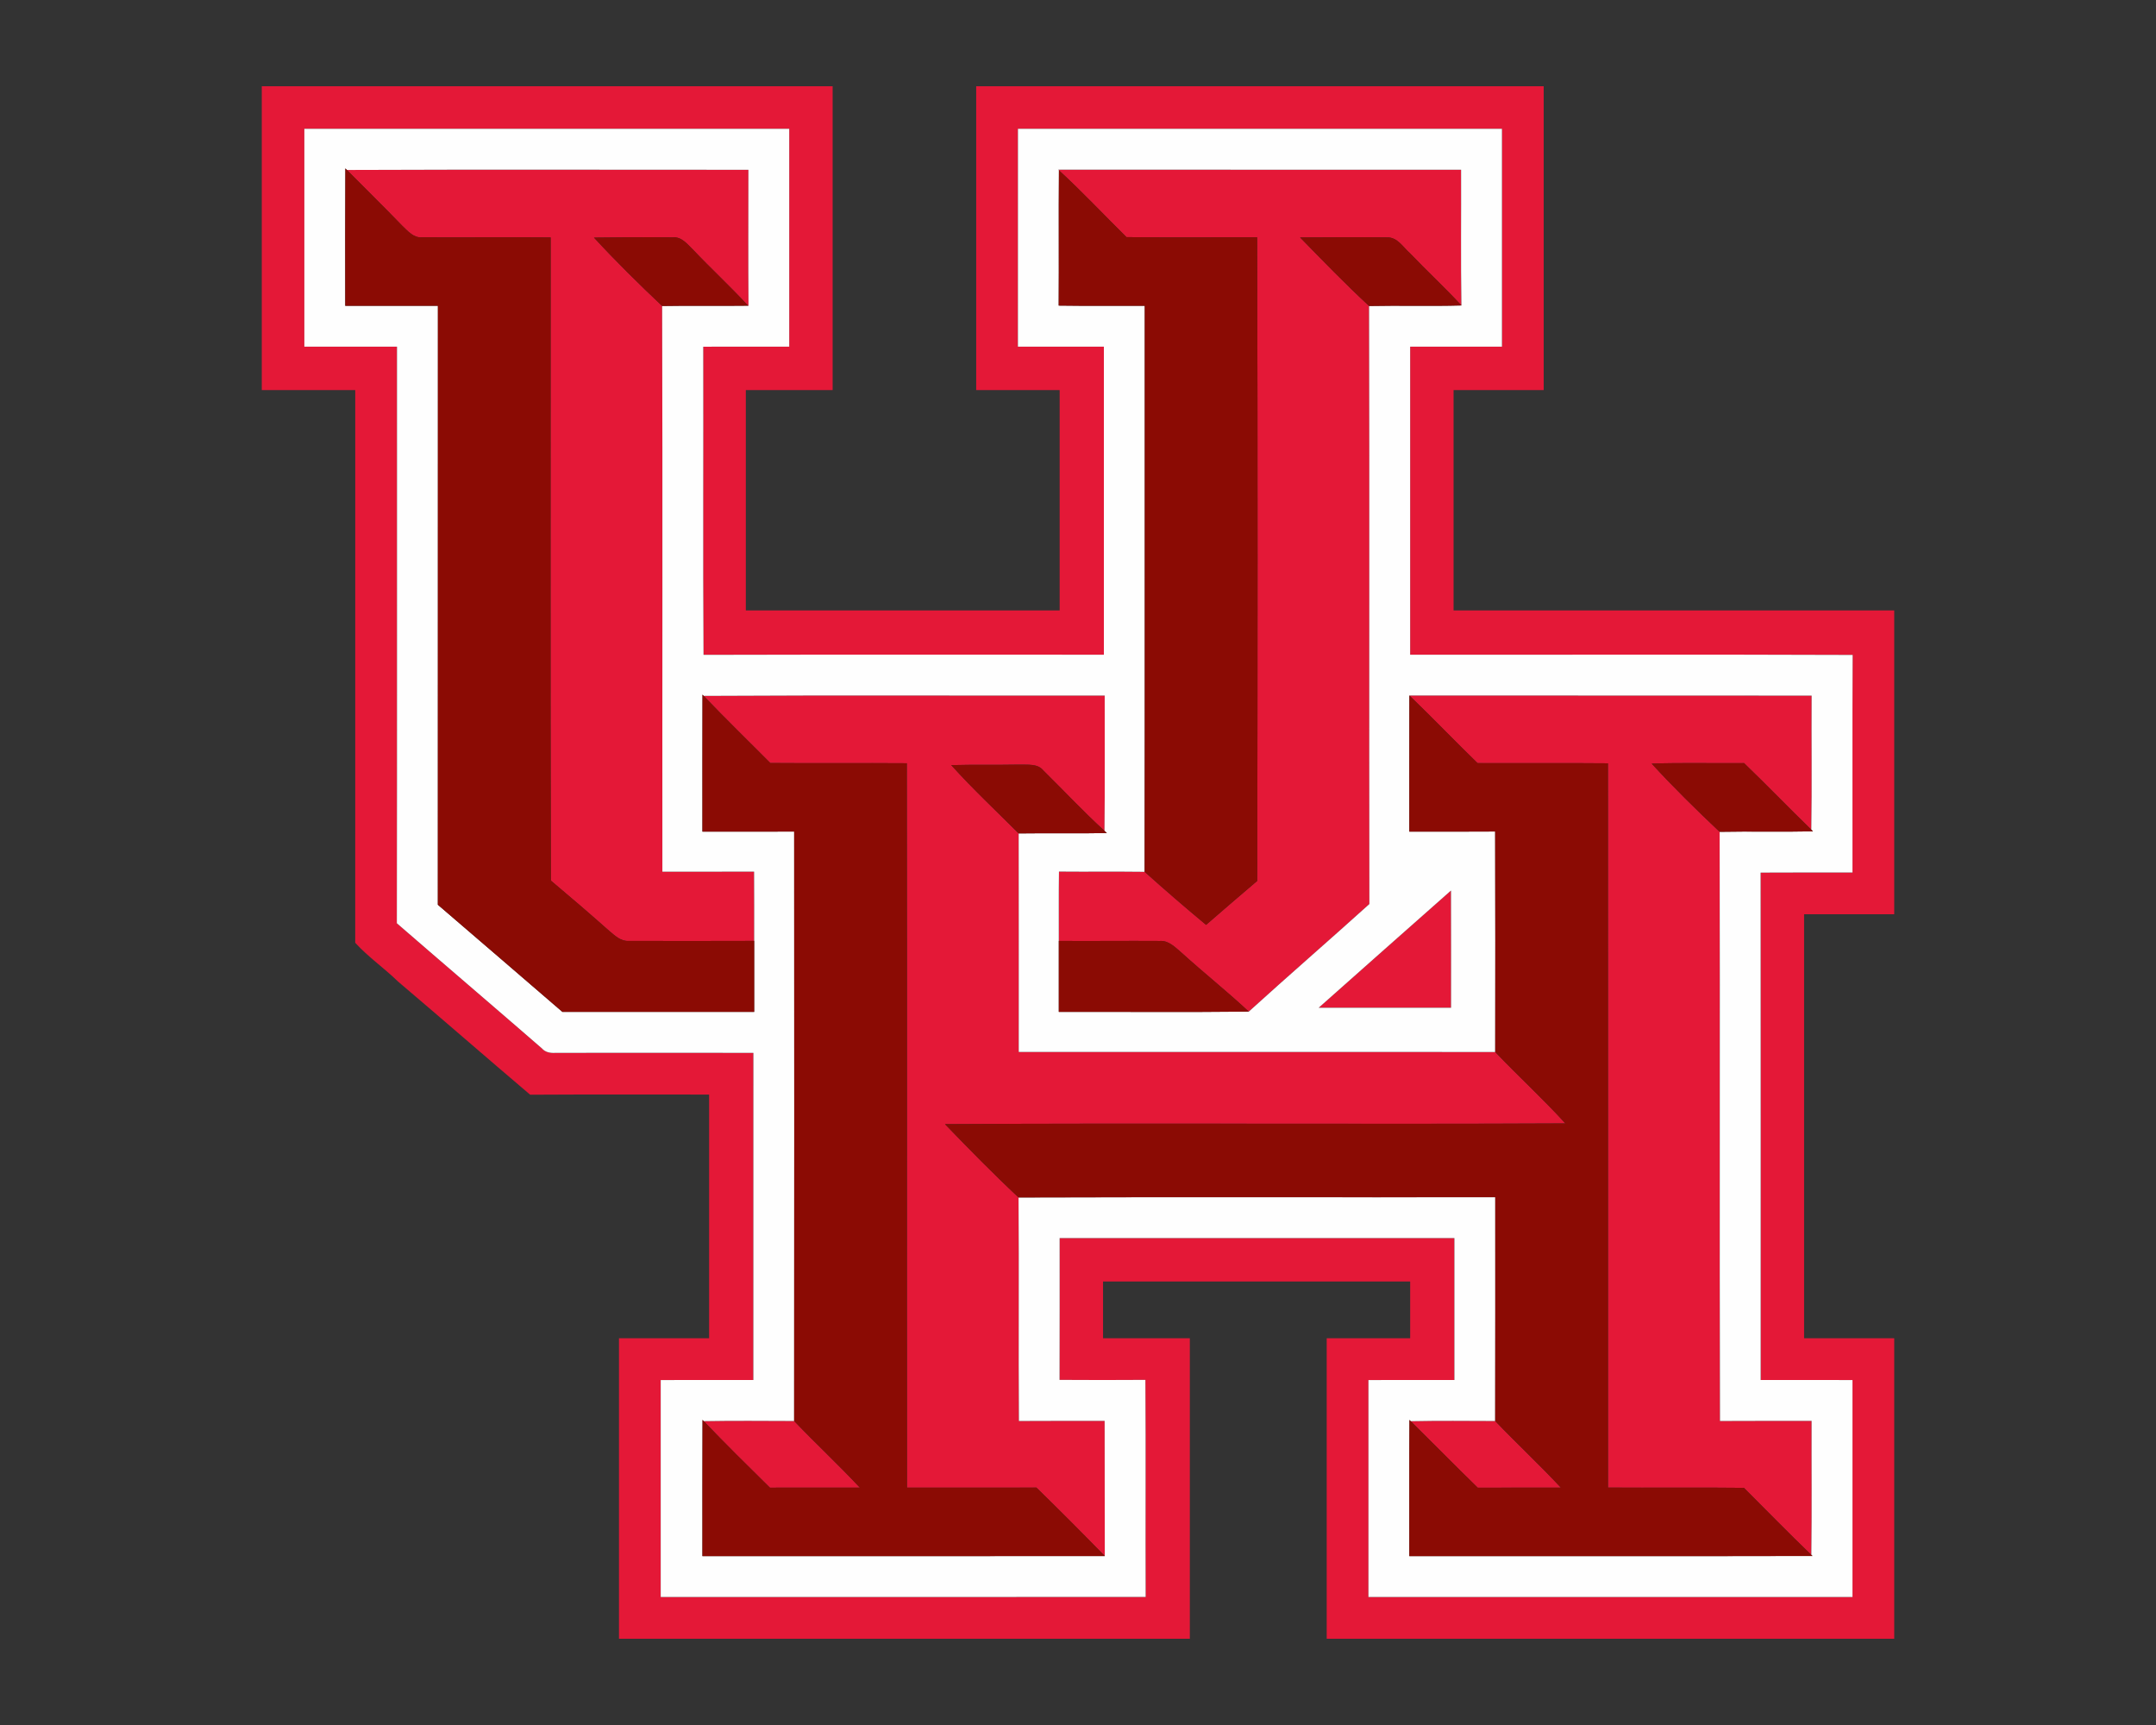 <?xml version="1.0" encoding="UTF-8"?>
<!DOCTYPE svg PUBLIC "-//W3C//DTD SVG 1.1//EN" "http://www.w3.org/Graphics/SVG/1.1/DTD/svg11.dtd">
<!-- Creator: CorelDRAW -->
<svg xmlns="http://www.w3.org/2000/svg" xml:space="preserve" width="2000px" height="1600px" version="1.1" style="shape-rendering:geometricPrecision; text-rendering:geometricPrecision; image-rendering:optimizeQuality; fill-rule:evenodd; clip-rule:evenodd"
viewBox="0 0 2000 1600"
 xmlns:xlink="http://www.w3.org/1999/xlink">
 <rect x="0" y="0" width="2000" height="1600" fill="#333333" stroke="none"/>
 <defs>
  <style type="text/css">
   <![CDATA[
    .fil2 {fill:#8B0B04;fill-rule:nonzero}
    .fil0 {fill:#E41837;fill-rule:nonzero}
    .fil1 {fill:#FEFEFE;fill-rule:nonzero}
   ]]>
  </style>
 </defs>
 <g id="Capa_x0020_1">
  <g id="Houston_x0020_Cougars.cdr">
   <path class="fil0" d="M242.84 80l529.55 0c0,93.92 0,187.88 0,281.81 -26.85,0 -53.67,0 -80.52,0 0,68.13 0,136.25 0,204.38 97.02,0 194.07,0 291.1,0 0,-68.13 0,-136.25 0,-204.38 -25.8,0 -51.63,0 -77.42,0 0,-93.93 0,-187.89 0,-281.81l526.45 0c0,93.92 0,187.88 0,281.81 -27.87,0 -55.74,0 -83.61,0 0,68.13 0,136.25 0,204.38 136.25,0 272.51,0 408.77,0 0,93.93 0,187.89 0,281.81 -27.87,0 -55.74,0 -83.61,0 0,131.09 0,262.21 0,393.29 27.87,0 55.74,0 83.61,0 0,92.9 0,185.81 0,278.71l-526.45 0c0,-92.9 0,-185.81 0,-278.71 25.79,0 51.59,0 77.42,0 0,-17.56 0,-35.08 0,-52.64 -94.98,0 -189.93,0 -284.9,0 0,17.52 0,35.08 0,52.64 26.84,0 53.66,0 80.51,0 0,92.9 0,185.81 0,278.71l-529.55 0c0,-92.9 0,-185.81 0,-278.71 27.87,0 55.74,0 83.61,0 0,-75.34 0,-150.72 0,-226.06 -55.33,0.09 -110.67,-0.19 -166.01,0.15 -40.97,-34.78 -81.51,-70.17 -122.54,-104.95 -12.79,-12.51 -27.66,-22.7 -39.73,-35.98 0.06,-170.88 0,-341.76 0.03,-512.64 -28.9,0 -57.82,0 -86.71,0l0 -281.81zm1065.78 1238.22c26.14,-0.56 52.25,-0.25 78.38,-0.19 19.98,20.93 41.22,40.6 60.92,61.81 -25.71,0.06 -51.41,-0.06 -77.11,0.06 -20.94,-20.37 -41.38,-41.22 -62.19,-61.68zm-655.8 -0.04c27.96,-0.52 55.93,-0.21 83.86,-0.15 20.01,20.93 41.22,40.66 60.98,61.81 -27.81,0.03 -55.62,-0.03 -83.46,0.03 -20.66,-20.37 -41.31,-40.72 -61.38,-61.69zm570.46 -383.47c40.94,-36.2 81.69,-72.62 122.72,-108.7 0.16,36.24 0.03,72.47 0.06,108.7 -40.93,0 -81.87,0 -122.78,0zm-570.49 -289.24c123.96,-0.71 247.99,-0.12 371.98,-0.31 -0.12,41.84 0.28,83.65 -0.21,125.48 -19.67,-17.93 -37.82,-37.41 -56.74,-56.05 -5.38,-6.56 -14.46,-5.05 -21.95,-5.39 -21.15,0.41 -42.3,-0.09 -63.46,0.47 19.85,22.08 41.59,42.36 62.56,63.36 0.15,67.57 0.03,135.14 0.06,202.68 147.35,0.06 294.66,-0.06 442,0.06 21.34,22.42 44.26,43.33 65.07,66.24 -191.82,0.93 -383.66,-0.46 -575.48,0.68 22.3,23.11 44.78,46.05 68.22,67.98 0.53,69.12 -0.15,138.24 0.35,207.36 26.5,-0.22 53.01,-0.03 79.52,-0.12 0.19,41.8 -0.06,83.58 0.13,125.38 -20.88,-21.4 -42,-42.58 -63.4,-63.48 -40.01,0.03 -80.05,0.06 -120.06,0.03 -0.21,-223.96 0.13,-447.95 -0.18,-671.91 -42.21,-0.31 -84.39,0.13 -126.6,-0.21 -20.63,-20.75 -41.62,-41.13 -61.81,-62.25zm654.63 -0.37c124.36,0.19 248.73,-0.06 373.13,0.12 -0.25,41.44 0.37,82.9 -0.31,124.34 -21,-20.38 -41.31,-41.44 -62.37,-61.75 -28.55,0.28 -57.14,-0.5 -85.72,0.46 20.13,21.96 41.4,42.83 63.05,63.27 0.5,182.15 -0.19,364.34 0.34,546.49 28.3,-0.19 56.64,-0.06 84.98,-0.09 -0.16,41.43 0.31,82.87 -0.25,124.3 -21.21,-20.35 -41.71,-41.43 -62.53,-62.21 -42.02,-0.5 -84.04,0.03 -126.1,-0.25 -0.06,-223.93 0.1,-447.86 -0.06,-671.79 -40.32,-0.37 -80.64,0 -120.96,-0.18 -21.27,-20.72 -41.84,-42.15 -63.2,-62.71zm-325.78 -487.74c124.58,0.12 249.13,0.03 373.72,0.06 0.18,41.96 -0.38,83.92 0.3,125.88 -15.33,-16.6 -31.95,-31.92 -47.56,-48.28 -6.44,-5.6 -11.71,-15.11 -21.31,-14.83 -26.94,-0.4 -53.85,0.03 -80.79,0.03 21.02,21.49 41.93,43.17 64.01,63.58 0.49,184.91 -0.06,369.82 0.28,554.72 -37.07,33.48 -74.88,66.18 -111.86,99.78 -20.19,-18.83 -41.84,-36.04 -62.31,-54.59 -5.88,-4.93 -11.83,-11.52 -20.25,-10.93 -31.21,-0.22 -62.46,0.18 -93.68,-0.04 0.07,-21.43 -0.15,-42.89 0.16,-64.32 26.48,0.25 52.98,-0.12 79.46,0.22 18.7,16.75 37.72,33.17 57.01,49.21 15.76,-13.66 31.53,-27.32 47.45,-40.79 0.34,-199 0.46,-397.96 -0.07,-596.96 -40.41,-0.09 -80.79,0.28 -121.2,-0.16 -20.94,-20.62 -41.04,-42.08 -62.68,-61.96l-0.68 -0.62zm-659.84 0.28c124.15,-0.5 248.3,-0.13 372.45,-0.16 -0.03,42.15 -0.21,84.3 0.1,126.47l-0.41 -0.43c-16.53,-17.9 -34.46,-34.44 -51.22,-52.12 -5.29,-5.11 -10.56,-12.11 -18.82,-11.24 -24.31,-0.31 -48.62,-0.09 -72.9,0.22 20.22,21.95 41.53,42.95 63.23,63.42 0.5,174.91 0.07,349.81 0.22,524.72 28.37,-0.03 56.7,0.06 85.07,-0.07 0.18,21.4 0.06,42.83 0.09,64.26 -38.74,0.03 -77.45,0.22 -116.19,0.03 -7.52,0.56 -13.07,-4.98 -18.39,-9.41 -17.78,-15.79 -35.83,-31.28 -54.01,-46.55 -0.59,-198.87 -0.19,-397.71 -0.22,-596.56 -39.76,-0.37 -79.55,0.13 -119.32,-0.12 -7.83,0.68 -13.13,-5.79 -18.27,-10.62 -16.88,-17.53 -34.31,-34.53 -51.41,-51.84zm-39.48 -38.16l0 0c0,67.36 0,134.71 0,202.07 28.65,0 57.29,0 85.94,0 -0.07,178.28 0.15,356.53 -0.13,534.81 44.75,38.8 89.81,77.2 134.53,116.04 3.22,3.75 8.02,4.46 12.69,4.18 61.17,-0.09 122.36,-0.09 183.52,0 -0.06,101.14 0,202.28 -0.03,303.42 -28.65,0.03 -57.29,-0.03 -85.94,0.03 0,67.08 0,134.15 0,201.26 149.95,-0.03 299.93,0.09 449.87,-0.09 -0.28,-67.11 0.22,-134.22 -0.25,-201.32 -26.54,0.18 -53.08,0.18 -79.62,0 0.16,-43.82 0.04,-87.67 0.07,-131.49 122.07,0 244.12,0 366.19,0 0,43.88 0,87.73 0,131.61 -26.6,0.03 -53.17,-0.03 -79.74,0.03 0.03,67.08 -0.03,134.15 0,201.26 149.67,0 299.36,0 449.03,0 0,-67.11 0,-134.18 0,-201.26 -28.4,-0.06 -56.76,0 -85.16,-0.03 -0.03,-156.88 0.09,-313.73 -0.06,-470.62 28.4,-0.21 56.79,-0.03 85.22,-0.09 0.13,-67.29 -0.22,-134.55 0.16,-201.82 -136.82,-0.55 -273.67,-0.09 -410.48,-0.24 0,-95.23 0,-190.46 0,-285.68 28.4,0 56.76,0 85.16,0 0,-67.36 0,-134.71 0,-202.07 -149.7,0 -299.33,0 -449,0 -0.06,67.36 -0.03,134.71 -0.03,202.07 26.57,0 53.17,0 79.74,0 0,95.22 0,190.45 0,285.68 -123.78,0.09 -247.59,-0.19 -371.37,0.15 -0.62,-95.26 -0.03,-190.54 -0.27,-285.8 26.57,-0.09 53.17,0 79.77,-0.03 0,-67.36 0,-134.71 0,-202.07 -149.95,0 -299.86,0 -449.81,0z"/>
   <path class="fil1" d="M282.32 119.48c149.95,0 299.86,0 449.81,0 0,67.36 0,134.71 0,202.07 -26.6,0.03 -53.2,-0.06 -79.77,0.03 0.24,95.26 -0.35,190.54 0.27,285.8 123.78,-0.34 247.59,-0.06 371.37,-0.15 0,-95.23 0,-190.46 0,-285.68 -26.57,0 -53.17,0 -79.74,0 0,-67.36 -0.03,-134.71 0.03,-202.07 149.67,0 299.3,0 449,0 0,67.36 0,134.71 0,202.07 -28.4,0 -56.76,0 -85.16,0 0,95.22 0,190.45 0,285.68 136.81,0.15 273.66,-0.31 410.48,0.24 -0.38,67.27 -0.03,134.53 -0.16,201.82 -28.43,0.06 -56.82,-0.12 -85.22,0.09 0.15,156.89 0.03,313.74 0.06,470.62 28.4,0.03 56.76,-0.03 85.16,0.03 0,67.08 0,134.15 0,201.26 -149.67,0 -299.36,0 -449.03,0 -0.03,-67.11 0.03,-134.18 0,-201.26 26.57,-0.06 53.14,0 79.74,-0.03 0,-43.88 0,-87.73 0,-131.61 -122.07,0 -244.12,0 -366.19,0 -0.03,43.82 0.09,87.67 -0.07,131.49 26.54,0.18 53.08,0.18 79.62,0 0.47,67.1 -0.03,134.21 0.25,201.32 -149.94,0.18 -299.92,0.06 -449.87,0.09 0,-67.11 0,-134.18 0,-201.26 28.65,-0.06 57.29,0 85.94,-0.03 0.03,-101.14 -0.03,-202.28 0.03,-303.42 -61.16,-0.09 -122.35,-0.09 -183.52,0 -4.67,0.28 -9.47,-0.43 -12.69,-4.18 -44.72,-38.84 -89.78,-77.24 -134.53,-116.04 0.28,-178.28 0.06,-356.53 0.13,-534.81 -28.65,0 -57.29,0 -85.94,0 0,-67.36 0,-134.71 0,-202.07zm38.06 36.73l0 0c-0.25,42.49 -0.09,84.98 -0.09,127.43 28.64,-0.03 57.29,-0.03 85.93,0 -0.09,185.19 0.03,370.35 -0.06,555.54 38.62,33.01 77.02,66.3 115.57,99.4 59.31,0.03 118.58,0 177.88,0 0.03,-21.96 0,-43.91 0,-65.87 -0.03,-21.43 0.09,-42.86 -0.09,-64.26 -28.37,0.13 -56.7,0.04 -85.07,0.07 -0.15,-174.91 0.28,-349.81 -0.22,-524.72 26.57,-0.47 53.14,0.06 79.71,-0.28l0.41 0.43c-0.31,-42.17 -0.13,-84.32 -0.1,-126.47 -124.15,0.03 -248.3,-0.34 -372.45,0.16l-1.42 -1.43zm661.26 1.15l0 0 0.68 0.62c-0.34,41.83 0.06,83.64 -0.22,125.45 26.6,0.4 53.2,0.09 79.83,0.18 -0.06,175.03 0.13,350.03 -0.12,525.03 -26.48,-0.34 -52.98,0.03 -79.46,-0.22 -0.31,21.43 -0.09,42.89 -0.16,64.32 0,21.96 0,43.88 0,65.84 58.75,-0.18 117.49,0.37 176.24,-0.28 36.98,-33.6 74.79,-66.3 111.86,-99.78 -0.34,-184.9 0.21,-369.81 -0.28,-554.72 28.55,-0.59 57.1,0.31 85.65,-0.5 -0.68,-41.96 -0.12,-83.92 -0.3,-125.88 -124.59,-0.03 -249.14,0.06 -373.72,-0.06zm325.78 487.74l0 0c-0.16,42.08 -0.04,84.17 -0.07,126.25 26.54,-0.03 53.08,0.13 79.62,-0.09 0.22,68.19 0.13,136.35 0.06,204.51 -147.34,-0.12 -294.65,0 -442,-0.06 -0.03,-67.54 0.09,-135.11 -0.06,-202.68 27.28,-0.37 54.53,0.21 81.82,-0.34l-2.23 -2.05c0.49,-41.83 0.09,-83.64 0.21,-125.48 -123.99,0.19 -248.02,-0.4 -371.98,0.31l-1.12 -1.17c-0.15,42.36 -0.03,84.69 -0.06,127.05 28.37,-0.03 56.73,0.07 85.1,-0.03 0.06,182.22 0.12,364.46 -0.03,546.71 -27.93,-0.06 -55.9,-0.37 -83.86,0.15l-1.12 -1.17c-0.21,42.11 -0.03,84.23 -0.09,126.35 124.4,-0.04 248.83,0.09 373.23,-0.07 -0.19,-41.8 0.06,-83.58 -0.13,-125.38 -26.51,0.09 -53.02,-0.1 -79.52,0.12 -0.5,-69.12 0.18,-138.24 -0.35,-207.36 147.41,-0.46 294.82,-0.06 442.23,-0.22 -0.04,69.18 0.12,138.4 -0.07,207.58 -26.13,-0.06 -52.24,-0.37 -78.38,0.19l-1.14 -1.18c-0.28,42.11 -0.06,84.2 -0.13,126.32 124.65,-0.07 249.33,0.15 373.97,-0.13l-1.05 -0.99c0.56,-41.43 0.09,-82.87 0.25,-124.3 -28.34,0.03 -56.68,-0.1 -84.98,0.09 -0.53,-182.15 0.16,-364.34 -0.34,-546.49 28.86,-0.56 57.76,0.22 86.62,-0.43l-1.58 -1.55c0.68,-41.44 0.06,-82.9 0.31,-124.34 -124.4,-0.18 -248.77,0.07 -373.13,-0.12zm-84.14 289.61l0 0c40.91,0 81.85,0 122.78,0 -0.03,-36.23 0.1,-72.46 -0.06,-108.7 -41.03,36.08 -81.78,72.5 -122.72,108.7z"/>
   <path class="fil2" d="M320.38 156.21l1.42 1.43c17.1,17.31 34.53,34.31 51.41,51.84 5.14,4.83 10.44,11.3 18.27,10.62 39.77,0.25 79.56,-0.25 119.32,0.12 0.03,198.85 -0.37,397.69 0.22,596.56 18.18,15.27 36.23,30.76 54.01,46.55 5.32,4.43 10.87,9.97 18.39,9.41 38.74,0.19 77.45,0 116.19,-0.03 0,21.96 0.03,43.91 0,65.87 -59.3,0 -118.57,0.03 -177.88,0 -38.55,-33.1 -76.95,-66.39 -115.57,-99.4 0.09,-185.19 -0.03,-370.35 0.06,-555.54 -28.64,-0.03 -57.29,-0.03 -85.93,0 0,-42.45 -0.16,-84.94 0.09,-127.43zm661.81 716.53c31.22,0.22 62.47,-0.18 93.68,0.04 8.42,-0.59 14.37,6 20.25,10.93 20.47,18.55 42.12,35.76 62.31,54.59 -58.75,0.65 -117.49,0.1 -176.24,0.28 0,-21.96 0,-43.88 0,-65.84zm549.96 -164.47c28.58,-0.96 57.17,-0.18 85.72,-0.46 21.06,20.31 41.37,41.37 62.37,61.75l1.58 1.55c-28.86,0.65 -57.76,-0.13 -86.62,0.43 -21.65,-20.44 -42.92,-41.31 -63.05,-63.27zm-649.74 1.4c21.16,-0.56 42.31,-0.06 63.46,-0.47 7.49,0.34 16.57,-1.17 21.95,5.39 18.92,18.64 37.07,38.12 56.74,56.05l2.23 2.05c-27.29,0.55 -54.54,-0.03 -81.82,0.34 -20.97,-21 -42.71,-41.28 -62.56,-63.36zm425.01 -64.57c21.36,20.56 41.93,41.99 63.2,62.71 40.32,0.18 80.64,-0.19 120.96,0.18 0.16,223.93 0,447.86 0.06,671.79 42.06,0.28 84.08,-0.25 126.1,0.25 20.82,20.78 41.32,41.86 62.53,62.21l1.05 0.99c-124.64,0.28 -249.32,0.06 -373.97,0.13 0.07,-42.12 -0.15,-84.21 0.13,-126.32l1.14 1.18c20.81,20.46 41.25,41.31 62.19,61.68 25.7,-0.12 51.4,0 77.11,-0.06 -19.7,-21.21 -40.94,-40.88 -60.92,-61.81 0.19,-69.18 0.03,-138.4 0.07,-207.58 -147.41,0.16 -294.82,-0.24 -442.23,0.22 -23.44,-21.93 -45.92,-44.87 -68.22,-67.98 191.82,-1.14 383.66,0.25 575.48,-0.68 -20.81,-22.91 -43.73,-43.82 -65.07,-66.24 0.07,-68.16 0.16,-136.32 -0.06,-204.51 -26.54,0.22 -53.08,0.06 -79.62,0.09 0.03,-42.08 -0.09,-84.17 0.07,-126.25zm-655.75 -0.8l1.12 1.17c20.19,21.12 41.18,41.5 61.81,62.25 42.21,0.34 84.39,-0.1 126.6,0.21 0.31,223.96 -0.03,447.95 0.18,671.91 40.01,0.03 80.05,0 120.06,-0.03 21.4,20.9 42.52,42.08 63.4,63.48 -124.4,0.16 -248.83,0.03 -373.23,0.07 0.06,-42.12 -0.12,-84.24 0.09,-126.35l1.12 1.17c20.07,20.97 40.72,41.32 61.38,61.69 27.84,-0.06 55.65,0 83.46,-0.03 -19.76,-21.15 -40.97,-40.88 -60.98,-61.81 0.15,-182.25 0.09,-364.49 0.03,-546.71 -28.37,0.1 -56.73,0 -85.1,0.03 0.03,-42.36 -0.09,-84.69 0.06,-127.05zm554.33 -424.08c26.94,0 53.85,-0.43 80.79,-0.03 9.6,-0.28 14.87,9.23 21.31,14.83 15.61,16.36 32.23,31.68 47.56,48.28 -28.55,0.81 -57.1,-0.09 -85.65,0.5 -22.08,-20.41 -42.99,-42.09 -64.01,-63.58zm-655 0.16c24.28,-0.31 48.59,-0.53 72.9,-0.22 8.26,-0.87 13.53,6.13 18.82,11.24 16.76,17.68 34.69,34.22 51.22,52.12 -26.57,0.34 -53.14,-0.19 -79.71,0.28 -21.7,-20.47 -43.01,-41.47 -63.23,-63.42zm431.32 -62.4c21.64,19.88 41.74,41.34 62.68,61.96 40.41,0.44 80.79,0.07 121.2,0.16 0.53,199 0.41,397.96 0.07,596.96 -15.92,13.47 -31.69,27.13 -47.45,40.79 -19.29,-16.04 -38.31,-32.46 -57.01,-49.21 0.25,-175 0.06,-350 0.12,-525.03 -26.63,-0.09 -53.23,0.22 -79.83,-0.18 0.28,-41.81 -0.12,-83.62 0.22,-125.45z"/>
  </g>
 </g>
</svg>
